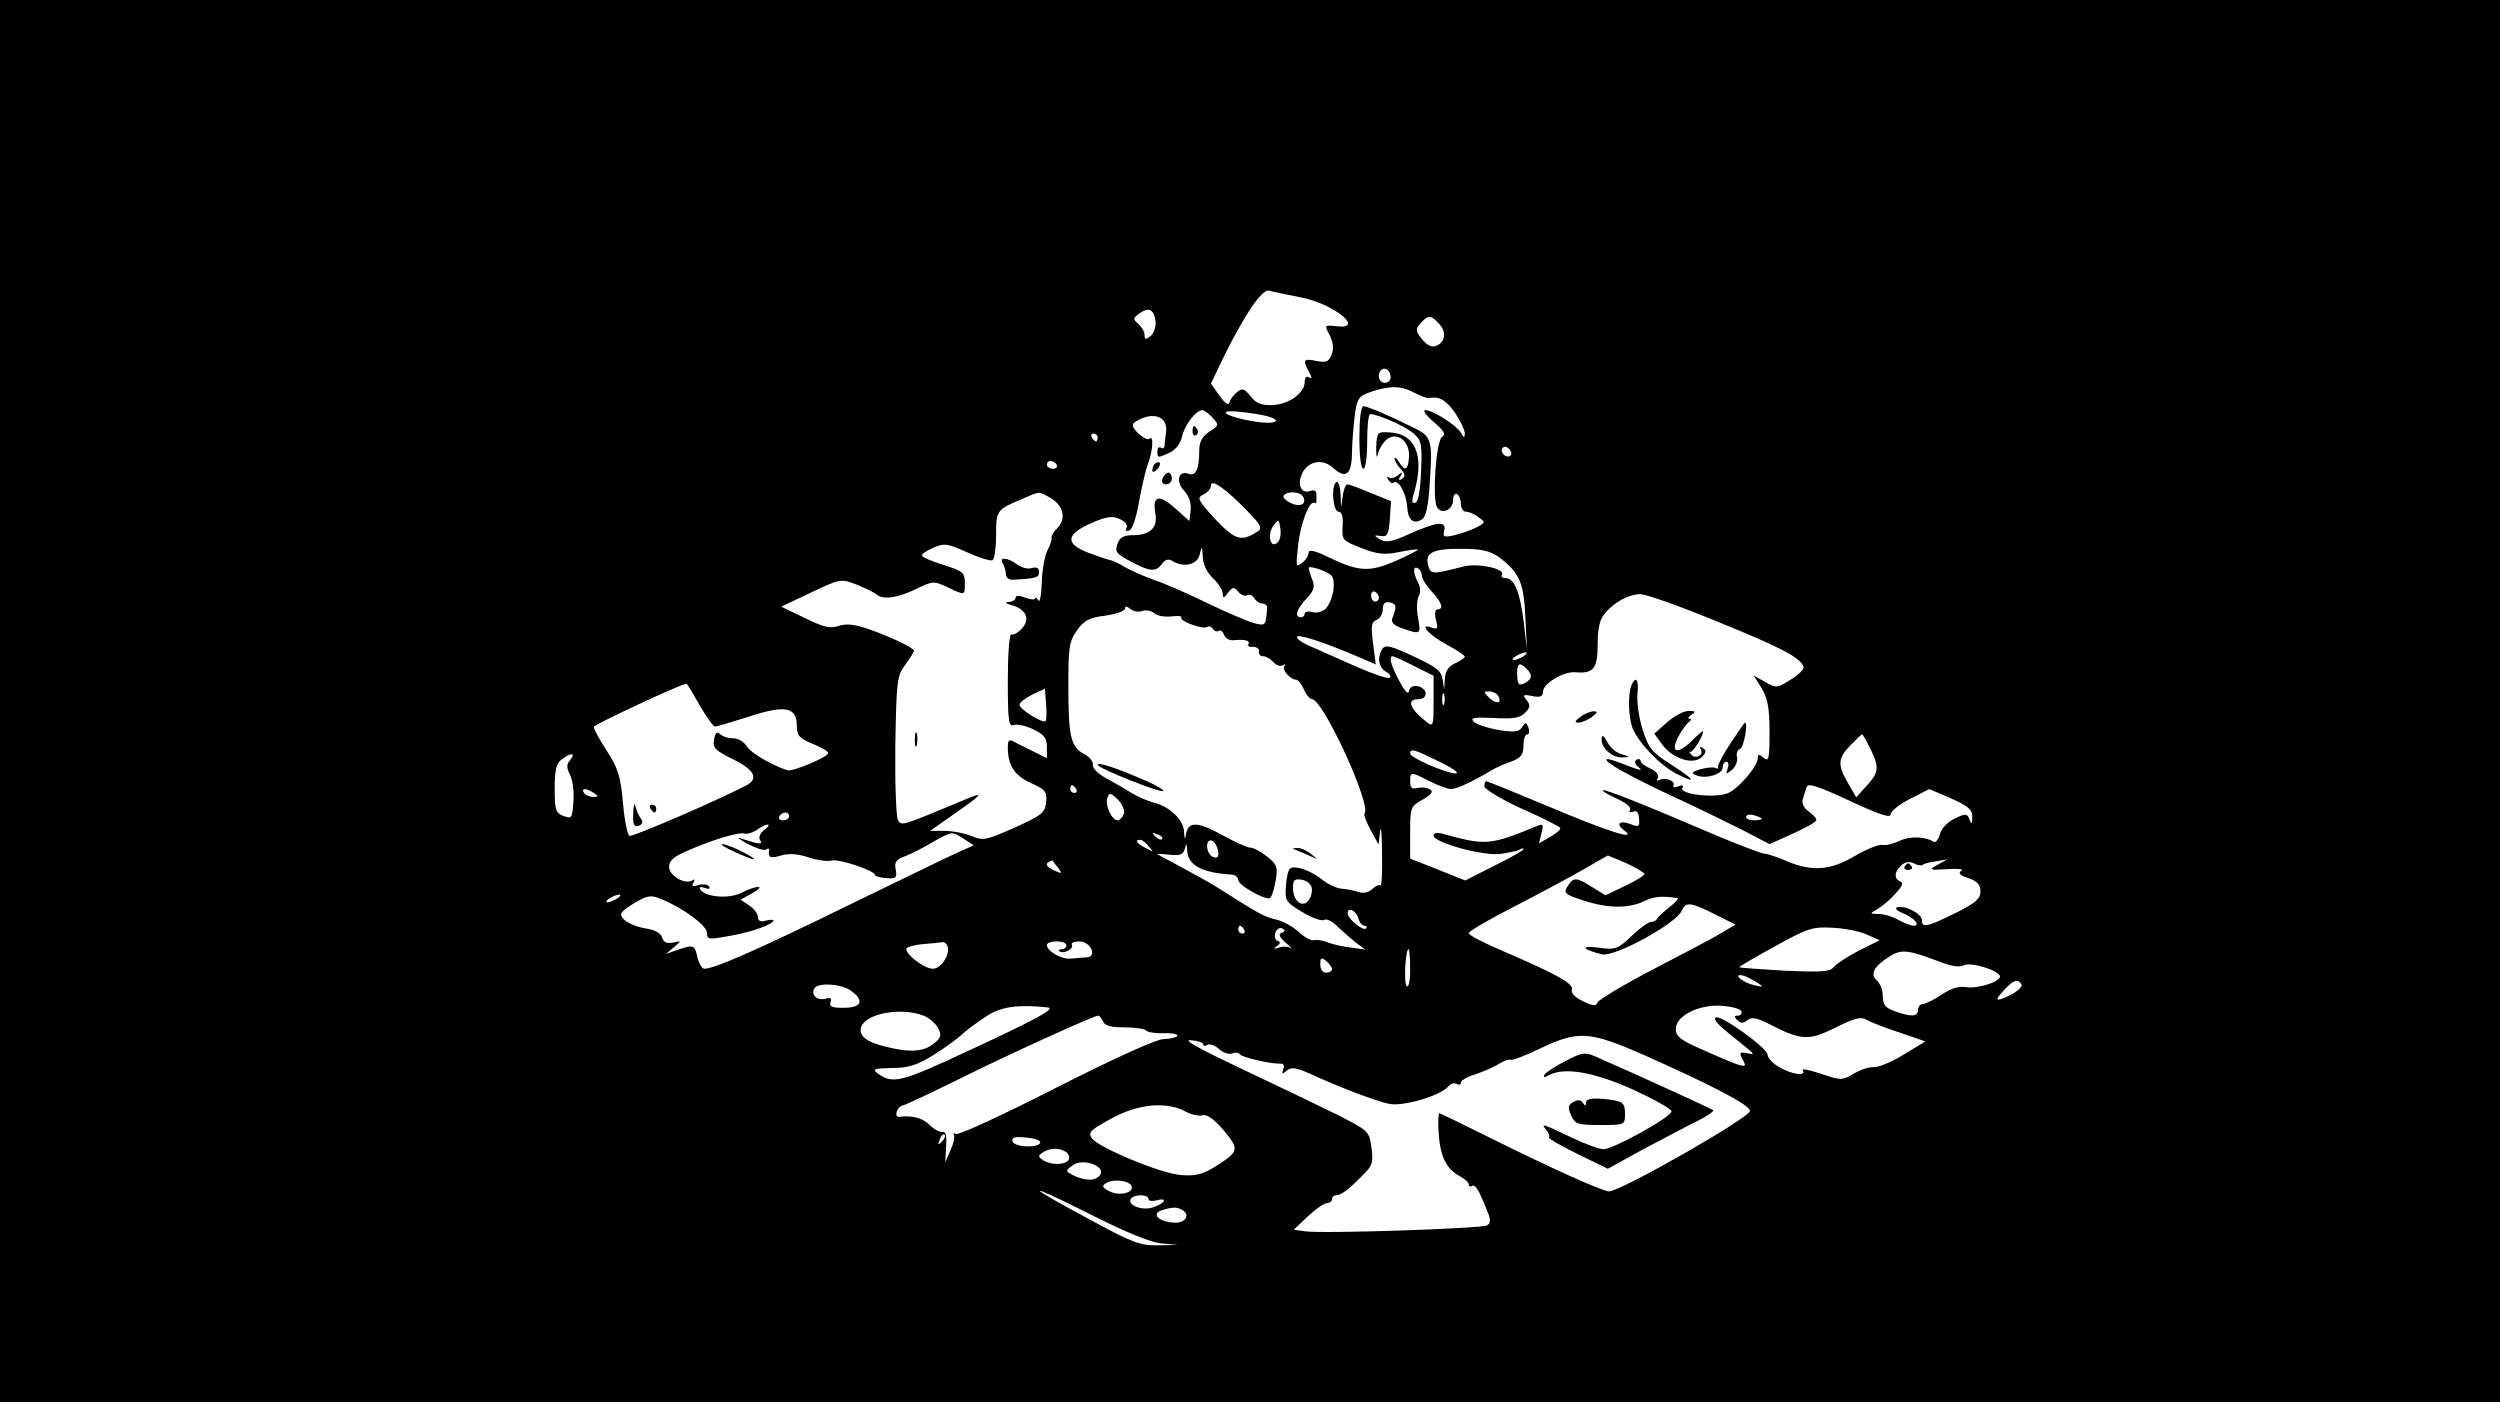 <?xml version="1.0" standalone="no"?>
<!DOCTYPE svg PUBLIC "-//W3C//DTD SVG 20010904//EN"
 "http://www.w3.org/TR/2001/REC-SVG-20010904/DTD/svg10.dtd">
<svg version="1.0" xmlns="http://www.w3.org/2000/svg"
 width="640pt" height="359pt" viewBox="0 0 640 359"
 preserveAspectRatio="xMidYMid meet">

<g transform="translate(0,359) scale(0.1,-0.1)"
fill="#000000" stroke="none">
<path d="M0 1795 l0 -1795 3200 0 3200 0 0 1795 0 1795 -3200 0 -3200 0 0
-1795z m3329 1034 c85 -16 169 -84 91 -74 -29 3 -30 3 -16 -23 9 -18 11 -35 5
-49 -7 -19 -13 -22 -39 -17 -33 7 -36 3 -19 -28 8 -15 8 -19 0 -14 -7 4 -11 0
-11 -12 0 -28 -40 -57 -82 -59 -29 -1 -42 4 -56 22 -16 20 -22 22 -34 12 -9
-7 -18 -18 -20 -26 -3 -10 -11 -5 -26 16 l-22 31 33 69 c54 109 98 174 116
169 9 -3 45 -10 80 -17z m-371 -61 c2 -13 -4 -31 -12 -38 -13 -10 -16 -10 -16
3 0 8 -7 20 -16 28 -14 12 -14 14 2 26 24 18 38 12 42 -19z m727 -8 c19 -21
15 -47 -10 -56 -9 -4 -23 3 -34 17 -18 22 -18 26 -4 42 20 22 26 21 48 -3z
m-125 -136 c0 -8 -7 -14 -15 -14 -15 0 -21 21 -9 33 10 9 24 -2 24 -19z m60
-39 c16 -8 33 -15 37 -14 28 5 45 -5 68 -38 14 -21 25 -44 25 -53 -1 -12 -2
-12 -10 2 -12 20 -72 58 -91 58 -8 0 2 -14 21 -30 27 -23 32 -32 22 -38 -16
-11 -26 -159 -13 -181 12 -19 41 -6 41 19 0 12 5 18 10 15 6 -3 10 -15 10 -26
0 -10 6 -19 13 -19 7 0 22 -6 32 -14 18 -13 18 -14 -5 -26 -14 -7 -39 -16 -56
-20 -27 -6 -31 -5 -27 11 7 26 -17 24 -87 -7 -46 -21 -62 -24 -77 -15 -17 11
-17 11 2 9 17 -3 20 4 23 43 l3 46 -52 21 c-28 12 -55 22 -60 22 -4 0 -10 -15
-12 -32 -4 -32 -4 -32 -5 5 -1 21 -6 36 -11 33 -14 -9 -9 -76 6 -76 8 0 12
-13 10 -37 -2 -36 0 -37 48 -56 41 -16 59 -18 98 -10 26 5 47 8 47 6 0 -2 -26
-15 -57 -29 -67 -29 -94 -28 -171 9 -36 18 -52 21 -52 12 0 -7 -7 -19 -17 -26
-15 -13 -16 -9 -10 43 5 53 28 116 41 111 3 -2 6 -1 6 2 0 3 0 12 0 20 0 9 -6
12 -16 8 -22 -8 -34 16 -21 44 15 33 53 40 80 15 32 -29 47 -17 48 36 0 26 4
70 7 97 6 46 10 51 42 62 48 16 76 16 110 -2z m-516 -64 c17 -19 17 -20 -8
-36 -19 -13 -26 -26 -26 -50 0 -46 -9 -65 -27 -58 -26 10 -34 -19 -12 -43 13
-14 19 -32 17 -50 l-3 -28 -38 34 c-41 36 -58 31 -49 -16 6 -34 -14 -54 -55
-54 -26 0 -36 -5 -42 -22 -8 -20 -3 -26 33 -45 50 -27 65 -28 81 -6 8 11 17
13 26 7 29 -18 64 -10 70 16 6 23 7 23 8 -6 1 -19 11 -40 26 -54 14 -13 25
-31 25 -39 1 -14 3 -13 14 2 12 15 15 15 26 2 7 -8 17 -12 22 -9 6 4 14 0 19
-7 4 -8 14 -14 21 -14 7 0 13 -6 12 -12 -4 -45 -4 -45 -31 -39 -16 4 -68 26
-118 50 -49 24 -112 52 -140 61 -27 10 -61 25 -75 33 -14 9 -31 17 -37 18 -7
1 -33 10 -57 19 -60 23 -58 47 8 76 39 17 54 19 73 10 14 -6 21 -16 17 -22 -4
-7 -1 -10 7 -7 8 3 18 33 25 74 7 38 17 82 23 97 12 31 15 74 4 64 -7 -8 -43
21 -43 35 0 5 12 13 26 18 37 14 64 -3 59 -37 -2 -16 -4 -32 -4 -36 -1 -5 -5
-6 -9 -3 -5 3 -9 -1 -9 -9 0 -18 0 -18 31 -4 15 7 28 23 32 41 6 30 36 68 52
68 5 0 17 -9 26 -19z m138 4 c46 -12 22 -23 -31 -14 -70 11 -102 31 -41 25 25
-2 57 -7 72 -11z m-432 -55 c0 -5 -2 -10 -4 -10 -3 0 -8 5 -11 10 -3 6 -1 10
4 10 6 0 11 -4 11 -10z m1057 -46 c-9 -9 -28 6 -21 18 4 6 10 6 17 -1 6 -6 8
-13 4 -17z m-1162 -24 c3 -5 -1 -10 -9 -10 -9 0 -16 5 -16 10 0 6 4 10 9 10 6
0 13 -4 16 -10z m490 -120 c33 -34 37 -42 25 -50 -42 -28 -58 -23 -109 31 -45
49 -48 55 -30 63 10 5 19 15 19 23 0 19 39 -9 95 -67z m-512 39 c40 -21 49
-56 22 -83 -9 -8 -14 -19 -13 -23 1 -4 -3 -18 -10 -31 -7 -12 -14 -49 -15 -82
-1 -33 -5 -54 -9 -47 -4 7 -8 9 -8 5 0 -4 -11 -3 -25 2 -16 6 -25 6 -25 0 0
-6 -8 -10 -17 -11 -12 -1 -10 -3 6 -8 38 -10 49 -36 27 -60 -10 -11 -23 -18
-27 -15 -5 3 -9 -50 -9 -116 0 -105 2 -121 15 -116 9 3 31 -2 50 -11 28 -13
35 -23 35 -45 l0 -29 -32 16 c-18 9 -41 20 -50 25 -15 9 -18 6 -18 -14 0 -45
17 -72 60 -91 36 -16 41 -22 38 -49 -3 -27 -11 -33 -81 -65 -73 -32 -81 -34
-110 -21 -18 7 -49 13 -69 13 l-37 0 57 40 c76 53 85 62 37 42 -168 -70 -166
-70 -176 -55 -5 9 -8 91 -7 192 3 165 4 178 26 207 12 17 22 32 22 35 0 7 -60
36 -115 55 -36 13 -58 15 -77 9 -22 -8 -39 -4 -88 20 l-60 29 76 36 c76 36 77
36 118 20 22 -9 45 -20 50 -25 17 -14 53 -9 101 14 43 21 46 21 80 5 46 -22
45 -22 45 11 0 26 -5 30 -55 46 -30 9 -55 20 -55 24 0 4 13 13 30 20 27 12 35
11 86 -12 31 -14 60 -23 65 -20 5 3 9 32 9 64 0 63 1 65 65 92 49 21 42 20 68
7z m652 1 c12 -19 -5 -30 -30 -18 -13 6 -22 15 -19 19 7 12 41 11 49 -1z m-67
-121 c-18 -12 -24 27 -6 48 11 15 13 13 16 -12 2 -16 -2 -31 -10 -36z m569
-35 c53 -40 64 -65 68 -155 l4 -84 -8 71 c-10 79 -24 114 -47 114 -8 0 -13 4
-9 9 9 15 -61 30 -97 21 -84 -21 -85 -21 -92 3 -9 33 14 43 88 42 49 0 72 -6
93 -21z m-430 -46 c15 -12 6 -67 -14 -87 -8 -7 -23 -11 -33 -8 -11 3 -20 1
-20 -4 0 -5 -4 -9 -10 -9 -17 0 -11 20 14 47 20 21 23 31 15 50 -5 13 -9 27
-9 29 0 7 42 -6 57 -18z m233 -2 c0 -7 11 -25 25 -40 26 -28 32 -46 15 -46 -6
0 -8 -11 -4 -27 6 -22 4 -25 -10 -20 -37 14 -8 -19 37 -43 26 -14 47 -28 47
-31 0 -3 -11 -11 -25 -17 -17 -8 -25 -20 -26 -39 l-2 -28 -4 26 c-3 22 -17 32
-75 59 -57 27 -72 30 -79 19 -14 -22 -10 -47 8 -58 10 -5 15 -12 11 -16 -3 -4
-42 9 -85 28 -43 19 -95 42 -115 51 -21 8 -38 20 -38 25 0 10 67 -12 163 -53
l39 -17 -7 54 c-6 44 -4 55 9 60 9 4 16 16 16 27 0 15 5 20 18 18 17 -4 18
-10 7 -39 -5 -12 2 -20 26 -28 46 -16 47 -15 39 28 -4 21 -3 46 2 55 5 9 5 23
-2 35 -13 25 -13 44 0 36 6 -3 10 -12 10 -19z m-110 -57 c0 -5 -4 -9 -10 -9
-5 0 -10 7 -10 16 0 8 5 12 10 9 6 -3 10 -10 10 -16z m863 -59 c166 -67 217
-94 224 -117 2 -6 -13 -21 -33 -33 -35 -22 -37 -22 -65 -6 l-30 17 21 -33 c15
-26 20 -50 20 -112 0 -69 -2 -77 -15 -66 -12 10 -15 10 -15 0 0 -22 -51 -81
-78 -91 -33 -13 -125 -2 -115 14 4 7 0 8 -11 4 -9 -4 -15 -3 -12 2 7 11 -22
23 -36 14 -7 -3 -8 -1 -4 5 4 7 -3 17 -18 24 -14 6 -26 15 -26 20 0 5 -5 6
-11 3 -6 -5 -4 -12 8 -21 10 -8 -3 -5 -31 6 -27 11 -51 19 -53 16 -7 -6 56
-42 172 -96 61 -28 140 -67 178 -86 l67 -35 60 27 c33 15 60 30 60 35 0 4 -9
14 -20 22 -12 8 -18 21 -15 31 3 9 7 23 10 31 3 11 26 4 110 -35 75 -35 105
-45 105 -35 0 8 22 26 50 40 l49 25 56 -24 c44 -20 55 -29 54 -48 0 -18 -2
-20 -7 -6 -6 16 -10 16 -39 2 -18 -9 -34 -26 -37 -40 -4 -14 -11 -22 -16 -19
-22 14 -62 15 -88 2 -15 -7 -34 -12 -43 -10 -9 2 -41 -11 -70 -28 -62 -37
-109 -41 -174 -14 -22 10 -49 19 -60 20 -11 2 -69 24 -130 50 -175 75 -278
116 -282 112 -2 -2 15 -12 37 -22 22 -10 37 -22 33 -28 -4 -6 0 -8 8 -5 9 4
14 -2 15 -18 2 -20 -1 -22 -21 -14 -29 11 -40 1 -17 -16 37 -28 -44 -2 -195
62 -84 35 -155 64 -158 64 -3 0 -5 -6 -5 -13 0 -7 43 -33 95 -57 53 -23 97
-46 99 -49 3 -4 -9 -14 -25 -23 l-29 -17 6 26 c6 23 5 25 -12 18 -122 -50
-131 -50 -246 -18 -10 2 -18 0 -18 -6 0 -18 127 -53 171 -47 22 3 44 8 50 11
5 4 9 4 9 1 0 -3 -33 -22 -74 -42 l-75 -38 -70 28 -71 28 0 66 c0 65 1 68 32
85 23 13 28 21 19 26 -7 5 -22 6 -32 4 -14 -4 -19 0 -19 16 0 26 1 26 50 1 22
-11 46 -20 55 -20 14 0 57 20 105 49 8 5 30 15 48 21 26 10 32 18 32 41 0 16
4 29 10 29 5 0 6 8 3 17 -6 15 -8 15 -16 2 -8 -13 -20 -14 -60 -8 -28 5 -56
14 -64 21 -10 11 -1 12 51 10 49 -3 67 0 80 13 14 14 14 20 4 33 -11 13 -9 15
15 10 20 -4 27 -1 27 11 0 21 53 53 83 50 46 -4 57 9 57 71 0 40 5 64 18 79
22 28 60 49 90 50 13 1 101 -30 195 -69z m-1469 26 c9 3 23 1 31 -6 8 -7 28
-10 44 -8 17 2 28 1 25 -3 -5 -9 55 -31 66 -24 5 3 11 1 15 -5 4 -6 10 -8 15
-5 4 3 11 -2 14 -11 3 -8 14 -14 23 -13 31 3 44 -1 39 -10 -3 -5 2 -8 12 -7 9
0 16 -5 15 -11 -2 -7 3 -13 11 -13 7 0 19 -7 26 -15 7 -8 17 -12 24 -8 6 3 8
3 4 -2 -8 -8 15 -35 30 -35 5 0 14 -11 20 -25 6 -14 16 -25 21 -25 28 0 154
-274 134 -293 -2 -3 5 -22 16 -42 l20 -37 4 33 c2 19 5 -6 5 -55 1 -49 -1 -87
-4 -83 -4 3 -13 -1 -21 -9 -10 -9 -23 -12 -37 -7 -11 4 -31 7 -42 8 -12 1 -34
11 -49 23 -30 24 -69 37 -82 29 -5 -3 -10 -24 -11 -46 -3 -37 0 -41 42 -66 25
-15 50 -24 56 -20 6 4 22 -4 34 -17 13 -12 34 -31 47 -41 l24 -18 -35 5 c-19
2 -46 8 -60 13 -14 6 -30 8 -36 6 -7 -2 -24 7 -39 21 -15 14 -41 28 -58 32
-29 6 -47 16 -147 80 -19 12 -62 36 -94 53 -33 18 -61 33 -63 34 -1 2 13 1 31
-1 27 -3 35 0 39 15 4 16 5 15 6 -3 2 -39 36 -58 114 -63 9 0 17 -7 17 -14 0
-12 59 -47 79 -47 5 0 12 19 16 42 7 38 5 44 -21 65 -16 13 -35 23 -43 23 -8
0 -38 14 -68 30 -64 36 -90 38 -96 8 -4 -20 -4 -20 -6 4 -1 30 -39 65 -80 74
-14 4 -37 14 -51 22 -14 9 -43 26 -65 38 -23 12 -39 27 -37 36 1 8 -9 21 -23
28 -34 18 -40 45 -40 175 0 98 2 113 22 141 18 26 32 33 73 38 27 4 50 12 50
18 0 7 4 7 14 -1 7 -6 21 -9 30 -5z m976 -116 c-8 -5 -19 -10 -25 -10 -5 0 -3
5 5 10 8 5 20 10 25 10 6 0 3 -5 -5 -10z m-280 -25 l50 -25 0 -66 c0 -62 -1
-65 -17 -53 -44 34 -53 59 -23 59 26 0 26 26 1 33 -13 3 -21 -1 -24 -12 -2
-10 -10 -2 -25 26 -22 41 -27 63 -17 63 3 0 28 -11 55 -25z m288 -7 c16 -16
15 -26 -5 -37 -15 -7 -18 -4 -19 20 -1 31 5 36 24 17z m-2117 -93 c17 -30 35
-55 39 -55 5 0 45 12 89 26 92 30 121 24 121 -25 0 -24 6 -31 40 -45 22 -9 40
-19 40 -24 0 -10 -91 -48 -104 -44 -42 14 -93 44 -104 61 -7 12 -22 21 -35 21
-13 0 -28 5 -34 11 -7 7 -12 3 -15 -14 -4 -21 2 -28 49 -51 55 -27 66 -50 33
-67 -82 -42 -284 -129 -298 -129 -5 0 -13 37 -17 82 -6 69 -12 90 -41 135 -19
29 -34 57 -34 62 0 6 215 106 237 111 2 0 17 -25 34 -55z m886 -41 c-7 -7 -67
30 -67 42 0 6 15 17 33 26 l32 15 3 -39 c2 -22 1 -42 -1 -44z m1020 44 c-3 -7
-5 -2 -5 12 0 14 2 19 5 13 2 -7 2 -19 0 -25z m138 21 c12 -19 -5 -23 -22 -6
-16 16 -16 17 -1 17 9 0 20 -5 23 -11z m948 -126 c29 -56 28 -68 -2 -102 l-29
-32 -21 36 c-27 47 -27 63 6 97 15 15 28 28 30 28 1 0 9 -12 16 -27z m-1098
-43 c33 -16 52 -29 42 -30 -24 0 -117 40 -117 51 0 14 10 11 75 -21z m-2225 5
c-10 -12 -10 -20 -1 -38 7 -13 11 -44 9 -69 -3 -42 -4 -45 -25 -37 -20 7 -23
15 -23 70 0 47 4 65 18 75 23 18 37 17 22 -1z m1295 -75 c3 -5 1 -10 -4 -10
-6 0 -11 5 -11 10 0 6 2 10 4 10 3 0 8 -4 11 -10z m-1235 -10 c13 -8 13 -10
-2 -10 -9 0 -20 5 -23 10 -8 13 5 13 25 0z m1357 -54 c-4 -9 -11 -16 -16 -16
-15 0 -33 39 -26 58 5 14 8 13 27 -5 12 -13 18 -28 15 -37z m-857 -6 c0 -5 -7
-10 -16 -10 -8 0 -12 5 -9 10 3 6 10 10 16 10 5 0 9 -4 9 -10z m2490 -6 c0 -2
-9 -4 -20 -4 -11 0 -20 4 -20 9 0 5 9 7 20 4 11 -3 20 -7 20 -9z m-2554 -29
c-10 -8 -15 -19 -10 -26 7 -12 -1 -11 -51 5 -11 4 -3 -2 18 -14 21 -11 42 -18
48 -15 5 4 9 3 8 -2 -3 -19 3 -21 31 -13 21 6 43 4 70 -5 21 -7 48 -11 59 -8
19 5 111 -26 111 -37 0 -3 13 -7 29 -8 25 -2 28 1 24 22 -4 19 1 26 24 34 15
6 49 23 74 38 46 26 47 26 74 8 l28 -18 -34 -15 c-19 -8 -146 -70 -284 -137
-237 -116 -346 -164 -372 -164 -6 0 -14 14 -18 31 -7 31 -9 32 -60 14 l-20 -7
20 17 c20 17 20 17 -2 12 -16 -3 -24 0 -28 13 -3 11 -19 20 -41 23 -36 6 -64
22 -64 37 0 5 16 18 37 30 31 18 40 19 64 9 58 -23 119 -69 119 -87 0 -18 4
-18 63 -7 55 10 107 29 107 39 0 2 -9 2 -20 -1 -13 -4 -20 0 -20 10 0 8 -10
21 -22 29 l-22 15 29 16 c38 21 14 22 -26 2 -31 -17 -94 -12 -106 8 -4 6 0 8
11 4 10 -4 15 -3 11 4 -4 5 -16 7 -27 3 -15 -4 -18 -3 -13 6 5 8 4 11 -3 6
-18 -11 -57 11 -59 33 -1 16 9 26 40 40 66 30 139 52 153 47 6 -2 20 2 31 9
10 8 23 14 28 14 6 0 2 -6 -9 -14z m1019 -23 c-3 -3 -11 0 -18 7 -9 10 -8 11
6 5 10 -3 15 -9 12 -12z m-34 -19 c13 -15 12 -15 -8 -4 -24 12 -29 21 -14 21
5 0 15 -7 22 -17z m177 -11 c3 -16 -1 -20 -12 -16 -19 7 -22 48 -3 42 6 -3 13
-14 15 -26z m1046 -32 c25 -12 46 -24 46 -28 -1 -4 -23 -17 -50 -30 l-50 -24
-34 21 c-41 26 -48 26 -63 2 -11 -17 -7 -21 40 -36 63 -21 117 -21 156 -2 25
12 44 14 85 8 5 0 -4 -11 -20 -23 -16 -13 -30 -26 -32 -30 -2 -5 -9 -8 -15 -8
-7 0 -29 -16 -50 -36 -36 -34 -41 -36 -85 -30 -48 7 -42 -5 9 -17 32 -8 189
78 204 111 11 25 23 23 94 -13 l44 -22 -34 -20 c-19 -12 -97 -53 -174 -93 -77
-40 -142 -79 -145 -86 -4 -10 -11 -10 -38 3 -20 10 -31 21 -28 29 6 15 -36 39
-176 99 -49 21 -88 41 -88 46 0 5 53 36 118 69 64 33 144 76 177 95 33 19 61
35 61 35 1 0 22 -9 48 -20z m-1455 -12 c11 -15 10 -16 -13 -5 -16 8 -20 14
-13 19 6 4 12 6 12 5 0 -1 6 -10 14 -19z m2213 8 c3 3 18 7 34 9 l29 5 -25
-14 c-23 -13 -22 -14 25 -11 27 2 43 0 36 -4 -9 -6 -4 -12 18 -19 23 -8 31
-17 31 -34 0 -19 -13 -30 -65 -56 -74 -36 -85 -38 -85 -17 0 16 -45 39 -64 32
-6 -3 1 -9 16 -15 29 -12 46 -32 26 -32 -7 1 -24 7 -38 15 -14 8 -36 15 -50
15 -24 1 -24 1 -5 12 11 6 32 23 46 39 20 21 23 29 13 33 -17 7 -14 27 6 43 9
7 21 8 31 2 9 -4 19 -6 21 -3z m-1564 -59 c2 -10 -2 -25 -9 -33 -16 -19 -39 0
-39 33 0 20 4 24 22 21 13 -2 24 -11 26 -21z m-1778 -27 c-8 -5 -19 -10 -25
-10 -5 0 -3 5 5 10 8 5 20 10 25 10 6 0 3 -5 -5 -10z m1897 -50 c3 -11 10 -20
16 -20 6 0 7 -3 4 -7 -8 -7 -47 25 -47 39 0 17 22 7 27 -12z m-292 -30 c3 -5
1 -10 -4 -10 -6 0 -11 5 -11 10 0 6 2 10 4 10 3 0 8 -4 11 -10z m96 -8 c-9 -3
-6 -11 11 -26 13 -11 19 -18 12 -13 -6 4 -20 5 -30 1 -14 -4 -16 -3 -5 4 9 7
10 11 2 13 -7 3 -9 12 -6 22 4 9 12 14 18 10 8 -5 7 -8 -2 -11z m1497 -4 l34
-15 -54 -27 c-29 -15 -58 -34 -64 -42 -9 -12 -33 -13 -125 -9 -62 4 -115 7
-116 9 -2 1 39 25 90 53 83 46 97 51 147 48 30 -1 70 -9 88 -17z m-2354 -27
c12 -19 -13 -61 -36 -61 -21 0 -68 35 -68 51 0 4 19 10 43 12 23 2 45 4 49 5
4 1 9 -2 12 -7z m306 -1 c0 -5 -5 -10 -12 -10 -6 0 -9 -2 -6 -5 8 -9 38 6 32
16 -3 5 6 9 19 9 29 0 47 -39 19 -41 -10 0 -27 -2 -40 -3 -24 -3 -62 19 -62
35 0 5 11 9 25 9 14 0 25 -4 25 -10z m880 -62 c0 -29 -4 -48 -9 -42 -8 8 -3
94 5 94 2 0 4 -23 4 -52z m1353 21 c32 -13 54 -16 65 -10 18 9 92 -14 92 -29
0 -14 -59 -32 -87 -27 -18 3 -38 -3 -62 -19 -20 -13 -41 -24 -48 -24 -7 0 -13
-7 -13 -15 0 -18 -16 -19 -59 -4 -25 9 -31 17 -31 39 0 15 -7 33 -15 40 -18
15 -9 35 30 60 32 21 48 19 128 -11z m-1553 -20 c0 -5 -7 -9 -15 -9 -9 0 -15
9 -15 21 0 18 2 19 15 9 8 -7 15 -16 15 -21z m1100 -44 c0 -2 -13 1 -30 6 -16
6 -30 15 -30 20 0 5 14 3 30 -6 17 -9 30 -17 30 -20z m665 5 c3 -5 -8 -16 -24
-25 -42 -21 -48 -19 -21 10 25 27 35 30 45 15z m-2997 -16 c36 -25 28 -44 -18
-44 -30 0 -38 3 -34 14 4 11 0 13 -14 9 -21 -5 -37 11 -27 27 9 15 68 12 93
-6z m504 -43 c23 -2 -28 -30 -203 -111 -173 -81 -194 -86 -232 -58 -15 11 -10
13 36 14 44 0 64 7 108 34 30 19 63 43 74 54 11 10 38 30 61 45 37 24 79 30
156 22z m1776 -10 c2 -6 -2 -11 -9 -11 -10 0 -10 -3 -1 -12 8 -8 15 -8 25 0
10 9 23 7 53 -8 85 -44 104 -45 172 -11 48 24 66 29 79 21 10 -6 48 -21 85
-33 l67 -23 -56 -34 c-31 -19 -65 -33 -77 -32 -12 1 -35 -7 -51 -17 -29 -17
-32 -17 -83 0 -29 10 -50 14 -47 9 10 -16 -27 -11 -60 8 -16 9 -30 24 -30 32
0 17 -123 105 -133 95 -7 -6 8 -21 74 -73 26 -21 27 -23 7 -18 -20 3 -21 2
-12 -16 10 -18 8 -19 -13 -13 -12 4 -53 21 -90 38 -56 24 -68 34 -68 53 0 34
61 64 120 59 24 -2 46 -8 48 -14z m-2094 -11 c14 -5 30 -19 37 -31 10 -20 9
-25 -11 -41 -26 -21 -62 -23 -125 -7 -49 12 -68 29 -60 51 13 34 103 50 159
28z m460 -15 c4 -11 20 -15 55 -15 27 0 52 -4 55 -8 3 -4 23 -8 45 -7 22 1 37
-3 35 -7 -3 -4 -19 -8 -35 -8 -18 0 -124 -48 -276 -125 -135 -69 -250 -122
-256 -118 -5 3 -8 2 -5 -3 3 -5 -1 -22 -9 -39 l-13 -30 2 40 c2 28 -1 39 -9
37 -7 -1 -22 7 -33 18 -18 18 -44 25 -77 21 -8 -1 -10 5 -7 14 3 8 10 15 15
15 4 0 68 30 141 66 130 65 347 163 359 164 4 0 9 -7 13 -15z m1385 -86 c177
-79 271 -128 271 -143 0 -17 -331 -206 -361 -206 -16 0 -147 59 -302 136 -70
35 -130 64 -132 64 -3 0 -4 -24 -2 -52 4 -59 20 -91 54 -109 13 -7 23 -16 23
-21 0 -5 4 -7 8 -4 9 5 18 -10 40 -66 9 -21 8 -29 -1 -35 -13 -8 -423 -22
-467 -15 l-28 4 36 34 c20 19 42 34 49 34 7 0 13 5 13 10 0 6 5 10 10 10 13 0
32 14 69 52 24 23 27 32 22 70 -6 43 -7 43 -91 86 -47 23 -157 76 -244 117
-106 50 -149 74 -128 72 18 -1 32 -6 32 -10 0 -5 5 -5 11 -2 5 4 19 -1 29 -10
11 -10 26 -15 34 -12 9 4 18 2 20 -2 6 -8 80 -25 104 -24 8 1 11 -5 7 -14 -4
-13 -3 -14 9 -4 11 10 24 8 58 -7 78 -36 173 -72 205 -78 36 -7 130 21 150 44
6 8 16 11 22 7 6 -3 11 -2 11 4 0 5 17 15 38 21 20 7 48 19 60 27 13 8 26 12
29 10 2 -3 37 10 76 29 97 46 125 45 266 -17z m-1175 -144 c16 -9 36 -13 45
-10 11 3 29 -10 54 -39 41 -50 40 -54 -28 -96 -28 -17 -47 -21 -83 -18 -54 5
-209 70 -227 94 -10 15 -4 21 49 50 69 38 141 45 190 19z m-623 -78 c-10 -9
-11 -8 -5 6 3 10 9 15 12 12 3 -3 0 -11 -7 -18z m252 -2 c-4 -15 -66 -12 -71
3 -3 10 6 13 34 10 22 -2 38 -7 37 -13z m66 -24 c7 -5 10 -14 7 -20 -9 -14
-46 -14 -66 -1 -13 9 -13 11 0 20 19 12 41 12 59 1z m85 -41 c13 -12 -2 -30
-25 -30 -11 0 -30 5 -41 11 -21 11 -21 12 -3 25 18 14 51 10 69 -6z m83 -47
c6 -17 -33 -26 -58 -12 -17 9 -19 13 -8 20 19 12 61 7 66 -8z m75 -146 l43 -4
-50 -1 c-44 -1 -65 6 -166 61 -174 93 -185 107 -17 23 96 -49 162 -76 190 -79z
m-32 114 c0 -5 9 -7 20 -4 29 8 25 -6 -6 -17 -28 -11 -69 4 -59 21 8 12 45 12
45 0z m89 -30 c17 -11 6 -31 -19 -31 -43 0 -67 24 -32 33 28 8 36 7 51 -2z"/>
<path d="M3480 2470 c0 -47 4 -80 10 -80 6 0 10 30 10 70 0 39 3 70 8 70 21
-1 89 -31 110 -49 21 -18 23 -27 20 -97 -2 -49 -7 -79 -15 -81 -9 -3 -10 4 -2
29 26 92 2 148 -63 151 -32 2 -33 1 -35 -38 0 -22 1 -30 4 -19 2 12 12 29 22
38 26 23 61 -3 58 -44 -2 -34 -11 -38 -26 -12 -6 9 -11 13 -11 8 0 -5 7 -17
16 -27 12 -13 12 -19 3 -25 -8 -5 -10 -3 -4 7 7 11 6 12 -7 2 -8 -7 -19 -9
-23 -5 -5 4 -5 1 -1 -6 5 -7 10 -11 13 -8 11 11 32 -24 35 -58 2 -38 16 -50
39 -35 9 5 16 35 19 91 8 113 5 121 -43 144 -64 32 -117 54 -127 54 -6 0 -10
-35 -10 -80z"/>
<path d="M3053 2485 c0 -8 4 -12 9 -9 5 3 6 10 3 15 -9 13 -12 11 -12 -6z"/>
<path d="M2957 2403 c-4 -3 -7 -11 -7 -17 0 -6 5 -5 12 2 6 6 9 14 7 17 -3 3
-9 2 -12 -2z"/>
<path d="M2976 2365 c-3 -9 0 -15 9 -15 8 0 15 7 15 15 0 8 -4 15 -9 15 -5 0
-11 -7 -15 -15z"/>
<path d="M2567 2148 c4 -7 8 -20 8 -28 0 -8 8 -15 18 -14 59 3 67 5 67 20 0
10 -6 13 -18 10 -10 -4 -27 1 -38 9 -24 18 -48 20 -37 3z"/>
<path d="M2342 1695 c0 -16 2 -22 5 -12 2 9 2 23 0 30 -3 6 -5 -1 -5 -18z"/>
<path d="M4176 1834 c-9 -23 -7 -79 3 -107 15 -38 70 -96 113 -118 55 -28 47
-15 -16 25 -47 30 -56 41 -71 89 -10 31 -15 72 -13 91 4 37 -5 48 -16 20z"/>
<path d="M4046 1755 c-15 -11 -16 -15 -5 -15 8 0 24 7 35 15 14 11 15 14 4 14
-8 0 -24 -6 -34 -14z"/>
<path d="M4268 1741 l-33 -29 21 -29 c27 -36 79 -52 101 -31 11 12 12 17 2 23
-7 5 -10 4 -5 -3 9 -15 -14 -27 -25 -13 -5 6 -6 9 -3 6 6 -4 34 39 34 53 0 2
-12 -7 -26 -22 -39 -38 -59 -35 -38 7 9 17 22 35 28 39 6 5 7 8 1 8 -5 0 -3 5
5 10 12 8 11 10 -7 10 -13 0 -37 -13 -55 -29z"/>
<path d="M4430 1687 c-19 -28 -33 -56 -32 -60 1 -5 -1 -6 -6 -3 -5 3 -22 1
-38 -3 -24 -7 -26 -10 -11 -16 24 -10 67 3 67 20 0 8 4 15 10 15 5 0 6 -8 3
-17 -6 -16 -5 -16 11 -4 9 8 15 23 13 32 -3 10 1 20 8 22 9 4 21 68 12 67 -1
0 -18 -24 -37 -53z"/>
<path d="M4100 1698 c0 -24 27 -48 53 -47 21 1 21 1 -1 8 -13 3 -30 17 -37 31
-10 18 -14 20 -15 8z"/>
<path d="M2810 1632 c1 -9 162 -73 168 -67 3 2 -17 14 -44 26 -76 33 -124 49
-124 41z"/>
<path d="M3320 1413 c8 -3 24 -10 35 -15 20 -9 20 -9 1 6 -11 9 -27 16 -35 15
-14 0 -14 -1 -1 -6z"/>
<path d="M1621 1508 c-1 -30 2 -36 14 -32 10 4 12 10 6 18 -5 6 -11 20 -14 31
-3 12 -5 4 -6 -17z"/>
<path d="M1665 1520 c3 -5 8 -10 11 -10 2 0 4 5 4 10 0 6 -5 10 -11 10 -5 0
-7 -4 -4 -10z"/>
<path d="M1879 1410 c24 -11 46 -20 50 -20 12 1 -64 39 -79 39 -8 0 5 -8 29
-19z"/>
<path d="M4876 1372 c-3 -5 1 -9 9 -9 8 0 12 4 9 9 -3 4 -7 8 -9 8 -2 0 -6 -4
-9 -8z"/>
<path d="M4008 874 c-26 -13 -50 -29 -54 -35 -4 -8 -1 -8 12 -1 40 21 116 7
216 -38 54 -25 97 -49 97 -55 1 -14 -149 -97 -174 -97 -11 0 -49 14 -84 31
-73 35 -78 36 -62 18 6 -8 9 -16 6 -19 -2 -2 30 -21 73 -42 l78 -38 89 49 c50
26 111 59 138 72 26 13 45 26 43 29 -4 3 -182 85 -301 137 -27 12 -35 11 -77
-11z"/>
<path d="M4028 769 c-14 -8 -15 -14 -6 -34 10 -23 17 -25 75 -25 63 0 63 0 63
29 0 24 -5 30 -27 34 -48 8 -73 6 -73 -6 0 -9 -2 -9 -8 0 -5 8 -13 8 -24 2z"/>
</g>
</svg>
